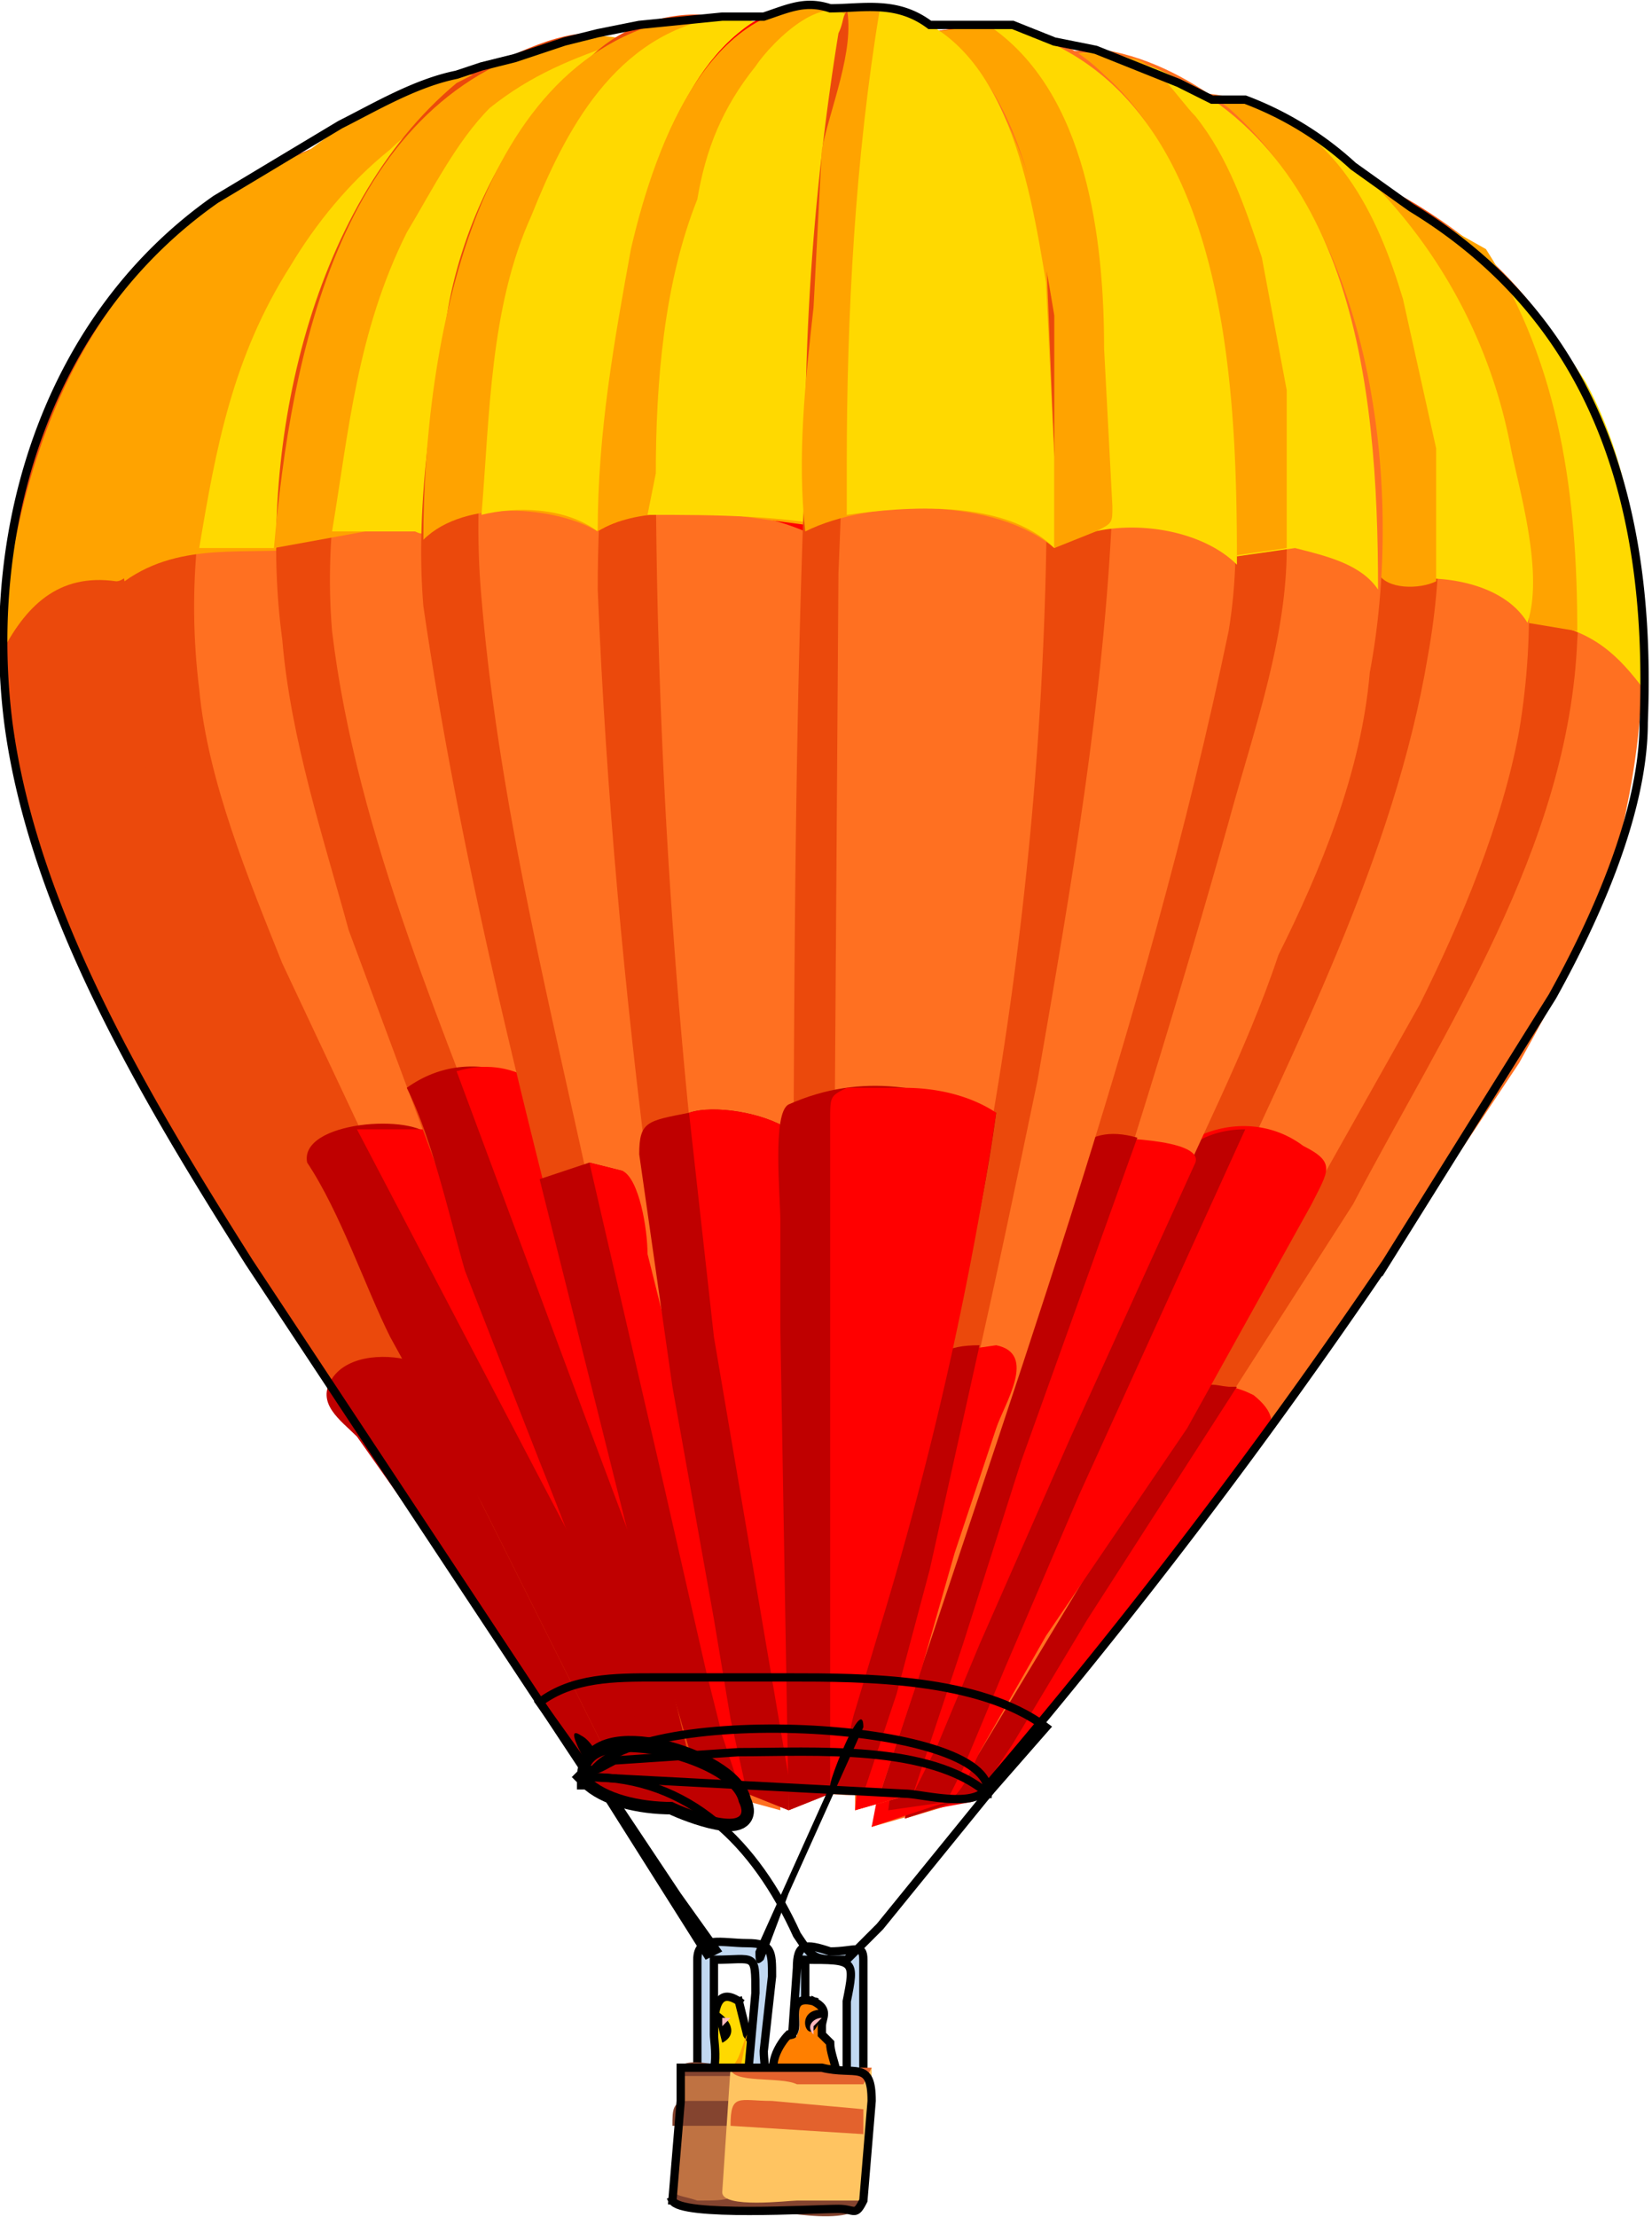 <svg xmlns="http://www.w3.org/2000/svg" xml:space="preserve" version="1.0" viewBox="0 0 199 267"><path d="m119 216 44-58 20-30c5-9 11-20 13-31 6-29-2-64-33-76l-47 161-11 38 14-4" fill="#ff7021"/><path d="m109 219 13-57 29-99 12-42c11 4 18 11 22 21 4 12 6 23 5 35-1 25-16 47-27 68l-25 39-13 21-6 11-10 3" fill="#eb490c"/><path d="m106 219 23-31 13-18c3-3 5-4 9-2 5 4 0 6-2 10l-11 14-11 14c-3 3-6 10-10 11l-11 2" fill="red"/><path d="M198 83c-3-4-6-7-12-8-2 0-2 0-2-2l-4-9-17-43c13 6 21 14 28 25 6 11 7 24 7 37" fill="#ffd900"/><path d="m149 167-18 28-9 15-4 6-9 3c1-5 2-7 6-12l15-21 13-18c2-2 4-1 5-1" fill="#bf0000"/><path d="M179 30c9 14 11 30 11 46l-6-1-6-17-15-37 16 9" fill="#ffa300"/><path d="m115 216 38-63 18-32c5-10 10-22 12-33 4-24-2-49-20-67-2-3-20-15-21-7l-5 27-31 176-1 3 10-4" fill="#ff7021"/><path d="M107 218c7-55 18-109 28-163l6-36 1-7c1-2 11 2 13 3 10 5 14 18 16 29 3 11 3 24 1 35-4 24-16 47-26 69l-31 66c-1 3-5 4-8 4" fill="#eb490c"/><path d="M144 137c4-2 9-2 13 1 4 2 3 3 1 7l-15 27-17 25-8 14c-1 2-2 5-4 6l-9 3 5-26c1-6 6-13 9-18l12-21c3-6 7-14 13-18" fill="red"/><path d="m150 136-20 44-9 21-5 12-2 4-7 1 2-15 1-10a1051 1051 0 0 1 27-47c3-5 6-10 13-10" fill="#bf0000"/><path d="M184 75c-3-5-11-6-16-5-3 1-6-11-7-13l-19-45c8 0 13 2 19 6a62 62 0 0 1 21 36c1 5 4 15 2 21" fill="#ffd900"/><path d="M149 12c12 3 17 14 20 24l4 18v16c-2 1-6 1-7-1l-7-17-17-40h7" fill="#ffa300"/><path d="m110 216 29-66c5-12 11-23 15-35 5-10 10-22 11-34 4-21 1-52-17-68-4-3-9-6-15-7-2 0-9 0-9 3l-2 22-19 182v5l7-2" fill="#ff7021"/><path d="M110 216h-7l17-166 3-35 1-6c0-3 9-3 11-2 10 2 14 15 17 24 3 11 3 23 3 35 0 11-4 22-7 33a1315 1315 0 0 1-34 104l-4 13" fill="#eb490c"/><path d="m103 218 2-21c0-5 2-9 4-14l14-33c2-4 4-12 9-13 1 0 13 0 12 3l-15 33-11 25-5 12-3 6-7 2" fill="red"/><path d="M110 216h-7l1-13 1-12 10-22 10-23c3-6 5-11 12-9l-14 39-7 22-6 18" fill="#bf0000"/><path d="M136 7c27 9 30 39 30 64-2-3-6-4-10-5l-7 1-10-24-13-30c-1-2-3-4-1-5 4-2 7-2 11-1" fill="#ffd900"/><path d="M136 7c3 0 6 5 8 7 4 5 6 11 8 17l3 16v19l-7 1-6-16-17-42c-2-3 9-3 11-2" fill="#ffa300"/><path d="M106 216c15-46 32-92 42-140 2-12 0-24-1-36-1-11-6-24-14-31-4-4-9-6-15-6l-7 1c-3 2-3 5-3 8l-3 39-8 143v16c-1 2-2 5 1 5l8 1" fill="#ff7021"/><path d="M99 216c2-48 2-96 5-145l2-34 1-18c1-4-1-14 4-15l7-1c3 0 5 4 7 6 3 4 5 10 6 16 3 11 3 24 3 36-1 23-5 46-9 69-5 24-10 48-17 72l-3 12c-1 3-3 2-6 2" fill="#eb490c"/><path d="M106 216h-7c1-11 4-21 7-32l4-15 3-6 7-1c5 1 1 7 0 10l-5 15-4 14-5 15" fill="red"/><path d="M104 216h-5l2-14 5-18 5-17c1-4 3-5 7-5l-6 27-4 15-4 12" fill="#bf0000"/><path d="M120 3c28 6 29 43 29 65-5-5-16-6-22-2a508 508 0 0 1-17-56c-1-3-2-5 2-6l8-1" fill="#ffd900"/><path d="M119 3c12 8 14 26 14 39l1 19c0 2 0 2-2 3l-5 2-11-36-6-19c-1-3-2-5 1-7l8-1" fill="#ffa300"/><path d="m71 214-41-62C18 133 4 110 1 87c-4-29 10-60 39-70l37 164 9 37-15-4" fill="#eb490c"/><path d="m50 164 18 28 12 18c1 3 3 6 6 8l-12-3c-4-1-4-3-6-6l-13-19-12-17c-2-2-5-4-3-7s7-3 10-2" fill="#bf0000"/><path d="M40 17 23 54c-1 3-6 16-9 16-7-1-11 3-14 9 2-28 13-52 40-62" fill="#ffa300"/><path d="m75 215-33-66-16-33c-5-11-9-22-10-33-3-24 5-49 23-66 4-4 10-6 15-8 3-1 7-1 7 2a1994177 1994177 0 0 1 25 205v2l-11-3" fill="#eb490c"/><path d="M83 215c-10-22-22-43-33-65l-16-34c-4-10-9-22-10-33-3-24 5-49 23-66 5-4 10-6 16-7 2-1 6-2 7 1l3 27 21 178v2l-11-3" fill="#ff7021"/><path d="M37 140c-1-5 13-6 15-3l11 26c8 18 18 36 23 55l-11-3-6-12-11-22-11-20c-3-6-6-15-10-21" fill="#bf0000"/><path d="M85 216c-3 0-9-16-10-19l-10-19-22-42h8l2 4 13 28 13 31c2 5 6 12 6 17" fill="red"/><path d="M55 9h6l1 6-1 12-6 26-4 11c0 2-12 2-13 2-8 1-16-1-23 4-1-5 1-14 2-19 2-7 5-13 8-18 6-12 17-20 30-24" fill="#ffa300"/><path d="m61 10 1 11c1 4-1 8-2 11-1 7-3 15-6 22l-3 9c0 3-7 2-9 3H24c2-12 4-23 11-34 3-5 7-10 12-14 4-4 9-5 14-8" fill="#ffd900"/><path d="m80 215-25-68-13-35c-3-11-7-23-8-35-3-22 3-52 21-67 4-2 11-6 16-6 2 1 8 1 8 4l1 23 7 182v4l-7-2" fill="#eb490c"/><path d="m87 215-25-68c-8-22-19-46-22-71-1-12 1-24 5-36 3-11 8-23 18-30 4-3 10-6 16-5 2 0 7 0 7 3l1 24 7 182v3l-7-2" fill="#ff7021"/><path d="M49 131c7-5 15-2 21 3 2 2 4 3 4 5l3 15c4 21 9 42 10 63l-6-1c-2-1-2-3-3-5a741 741 0 0 0-13-35l-9-23c-2-7-4-16-7-22" fill="#bf0000"/><path d="M87 216c-2-3-2-7-3-10l-4-10-9-24-16-43c7-2 11 2 17 7 4 4 4 14 5 20l8 39c1 6 3 14 2 21" fill="red"/><path d="M68 5c3-1 7-1 10 1 2 1-2 9-3 11L64 40 53 61l-2 3h-7l-11 2c2-23 8-55 35-61" fill="#ffa300"/><path d="m75 5 3 1c2 1-1 5-1 7L66 35 56 56l-3 5c-1 2-1 4-3 3H40c2-12 3-24 9-36 3-5 6-11 10-15 5-4 10-6 16-8" fill="#ffd900"/><path d="M84 216c-11-48-26-95-33-143-1-12 1-24 3-36 2-11 8-23 17-30 4-4 10-6 16-5 2 0 5 1 7 3 2 1 1 5 1 7a3836 3836 0 0 1-1 184v15c0 3 1 4-2 4l-8 1" fill="#eb490c"/><path d="m89 215-18-72c-5-23-11-47-13-71-1-11 0-24 3-34 3-12 6-25 17-32 4-3 9-5 14-3 4 2 3 6 3 11a2946 2946 0 0 1-1 185v16h-5" fill="#ff7021"/><path d="m92 210 1 5h-5c-2 1-4 2-4-1l-7-24-12-48 6-2 4 1a860 860 0 0 1 7 26l6 23c1 6 5 15 4 20" fill="#bf0000"/><path d="M93 215h-4l-2-6-2-8-5-22-9-39 4 1c2 1 3 7 3 10l6 24c4 13 6 27 9 40" fill="red"/><path d="M83 2c3 0 14 0 12 5l-7 18-16 39c-5-3-16-4-21 1 0-23 6-59 32-63" fill="#ffa300"/><path d="M58 62c1-12 1-25 6-36C68 16 74 4 87 2c2 0 7 1 7 3 1 2-1 5-2 8l-9 23-11 28c-4-3-10-3-14-2" fill="#ffd900"/><path d="M90 216c-9-48-16-96-18-145 0-11 1-23 3-34 2-12 5-25 14-33 3-3 12-6 14-1s2 11 2 17l-1 36-8 147-1 15-5-2" fill="#eb490c"/><path d="M79 57c1-12 2-24 6-36 2-6 4-11 8-16 2-1 4-3 7-3 3-1 3 0 4 3v35l-2 39-7 135A808 808 0 0 1 79 57" fill="#ff7021"/><path d="M95 136c4 5 4 10 3 17l-1 23-2 42-5-2-2-9-2-12-5-28-4-28c0-4 1-4 6-5 3-1 9 0 12 2" fill="#bf0000"/><path d="m99 144-4 70-9-53-3-27c3-1 9 0 12 2 2 1 3 5 4 8M73 57c1-12 2-24 6-35 2-10 10-24 22-21 7 1 4 24 3 29l-7 34c-7-3-18-4-25 0l1-7" fill="red"/><path d="M102 1c3 4 3 11 3 16l-1 17-1 30-15-2c-5 0-11-1-16 2 0-12 2-23 4-34 3-13 10-32 26-29" fill="#ffa300"/><path d="M79 57c0-11 1-23 5-33 1-6 3-11 7-16 2-3 9-10 12-5 3 3 2 12 2 16l-1 17-1 28c-8-2-17-2-25-2l1-5" fill="#ffd900"/><path d="M100 216c12-47 23-95 27-143V38c-2-12-4-24-13-33-1-2-4-3-7-4h-3c-3 0-2 1-3 3a311 311 0 0 0-4 52c-2 49-1 99-2 148v14l5-2" fill="#eb490c"/><path d="m100 216 1-147c1-23 1-46 5-68 12 2 17 15 19 25a455 455 0 0 1-14 148l-5 21-4 15-2 6" fill="#ff7021"/><path d="M120 134c-2 15-6 29-9 44l-6 21-3 12-2 5-5 2-1-58v-13c0-3-1-13 1-14 9-4 17-2 25 1" fill="#bf0000"/><path d="M120 134a430 430 0 0 1-14 62l-3 10c-1 3-1 8-3 10v-81c0-3 0-3 2-4h7c4 0 8 1 11 3" fill="red"/><path d="M81 263c-1 5 7 3 10 3 2 0 14 3 13-2H92l-11-1" fill="#84442f"/><path d="M102 251v-10c1-5 1-5-5-5v9c0 2 1 7-2 6l1-14c0-3 1-3 4-2 3 0 4-1 4 1v15h-2" fill="#c1d8f1"/><path d="M102 251v-10c1-5 1-5-5-5v9c0 2 1 7-2 6l1-14c0-3 1-3 4-2 3 0 4-1 4 1v15h-2" fill="none" stroke="#000" stroke-linecap="square" stroke-miterlimit="10" stroke-width="1"/><path d="m89 241 1 4 2 3v4l-8 2 2-9c0-2 0-6 3-4" fill="#ffd900"/><path d="m89 241 1 4 2 3v4l-8 2 2-9c0-2 0-6 3-4" fill="none" stroke="#000" stroke-linecap="square" stroke-miterlimit="10" stroke-width="1"/><path d="M86 250c-1 1 0 4-2 4l1-7 1 3m0-8c2 1 3 3 1 4l-1-4"/><path d="M88 243h-1v2-1l1-1" fill="#ffb8bd"/><path d="m90 245-1 5 2-1c-1 2-2 4-4 4l1-4h-2c3 1 3-2 4-4" fill="#ffa300"/><path d="m90 251 1-11c0-5 0-4-5-4v9c0 1 1 6-2 6v-15c0-3 5-2 7-2 3 0 2 3 2 5s0 13-3 12" fill="#c1d8f1"/><path d="m90 251 1-11c0-5 0-4-5-4v9c0 1 1 6-2 6v-15c0-3 3-2 6-2s3 1 3 4l-1 9c0 2 1 5-2 4" fill="none" stroke="#000" stroke-linecap="square" stroke-miterlimit="10" stroke-width="1"/><path d="M98 241c2 1 1 2 1 3l1 2c1 3 2 5-1 6s-3 0-6-2l1-3c0-2 2-1 2-2 1-1-1-5 2-4" fill="#ff7f00"/><path d="M98 241c2 1 1 2 1 3v1l1 1c0 2 2 5 0 6-3 1-3 0-6-1-2-2 0-5 1-6 2 0-1-5 3-4" fill="none" stroke="#000" stroke-linecap="square" stroke-miterlimit="10" stroke-width="1"/><path d="M99 242c-4 0-1 6 0 0"/><path d="m98 244 1-1c-1 0-2 1-1 2v-1" fill="#ffb8bd"/><path d="M89 249v13c0 3-1 3-5 3-3-1-3 0-3-4l1-12h7" fill="#bf7242"/><path d="M89 256v-3h-6c-2 0-2 1-2 3h8m0-6v-1c-2 0-8-2-7 1h7" fill="#84442f"/><path d="m105 250-1 15h-8c-1 0-9 1-9-1l1-15c4 0 13 2 17 0" fill="#ffc461"/><path d="M104 257v-3l-11-1c-4 0-5-1-5 3l16 1m0-6 1-2H88c0 2 6 1 8 2h8" fill="#e3622d"/><path d="m81 265 1-12v-4h17c4 1 6-1 6 4l-1 12c-1 2-1 1-3 1-3 0-19 1-20-1" fill="none" stroke="#000" stroke-linecap="square" stroke-miterlimit="10" stroke-width="1"/><path d="m85 236-12-19c0-1-6-10-3-8 2 1 3 5 4 7l8 12 5 7-2 1m6-1 9-20c0-1 4-11 4-7a185225 185225 0 0 0-9 20l-3 8c-1 1-1 0-1-1"/><path d="M102 1c15-2 22 17 24 29l1 25v11c-7-6-22-6-30-2-1-9 0-18 1-27l1-19c1-5 4-12 3-17" fill="#ffa300"/><path d="M102 56c0-18 1-37 4-55 15 2 18 21 20 33l1 21v11c-6-6-18-5-25-4v-6" fill="#ffd900"/><path d="M71 214c2 2 6 3 10 3 2 1 10 4 8 0-1-5-18-10-18-3" fill="none" stroke="#000" stroke-linecap="square" stroke-miterlimit="10" stroke-width="3"/><path d="M71 214c2 2 6 3 10 3 2 1 10 4 8 0-1-5-19-9-18-3" fill="#bf0000"/><path d="m71 214-41-62C18 133 4 110 1 87c-3-24 5-49 25-63l15-9c4-2 9-5 14-6l3-1 4-1 6-2 4-1 5-1 10-1h5c3-1 5-2 8-1 4 0 8-1 12 2h10l5 2 5 1 10 4 4 2h4a40 40 0 0 1 13 8l7 5c23 14 29 37 28 62 0 11-6 24-11 33l-20 32a718 718 0 0 1-48 63c-1 3-8 1-10 1l-38-2" fill="none" stroke="#000" stroke-linecap="square" stroke-miterlimit="10"/><path d="m119 216-13 16-4 4c-4 0-4 0-6-3-5-11-13-19-25-19 4-9 49-7 48 2" fill="none" stroke="#000" stroke-linecap="square" stroke-miterlimit="10"/><path d="M119 216c-7-6-21-5-30-5l-15 1c-2 1-3 2-4 0l-5-7c4-3 9-3 14-3h16c9 0 23 0 31 6l-7 8" fill="none" stroke="#000" stroke-linecap="square" stroke-miterlimit="10"/></svg>